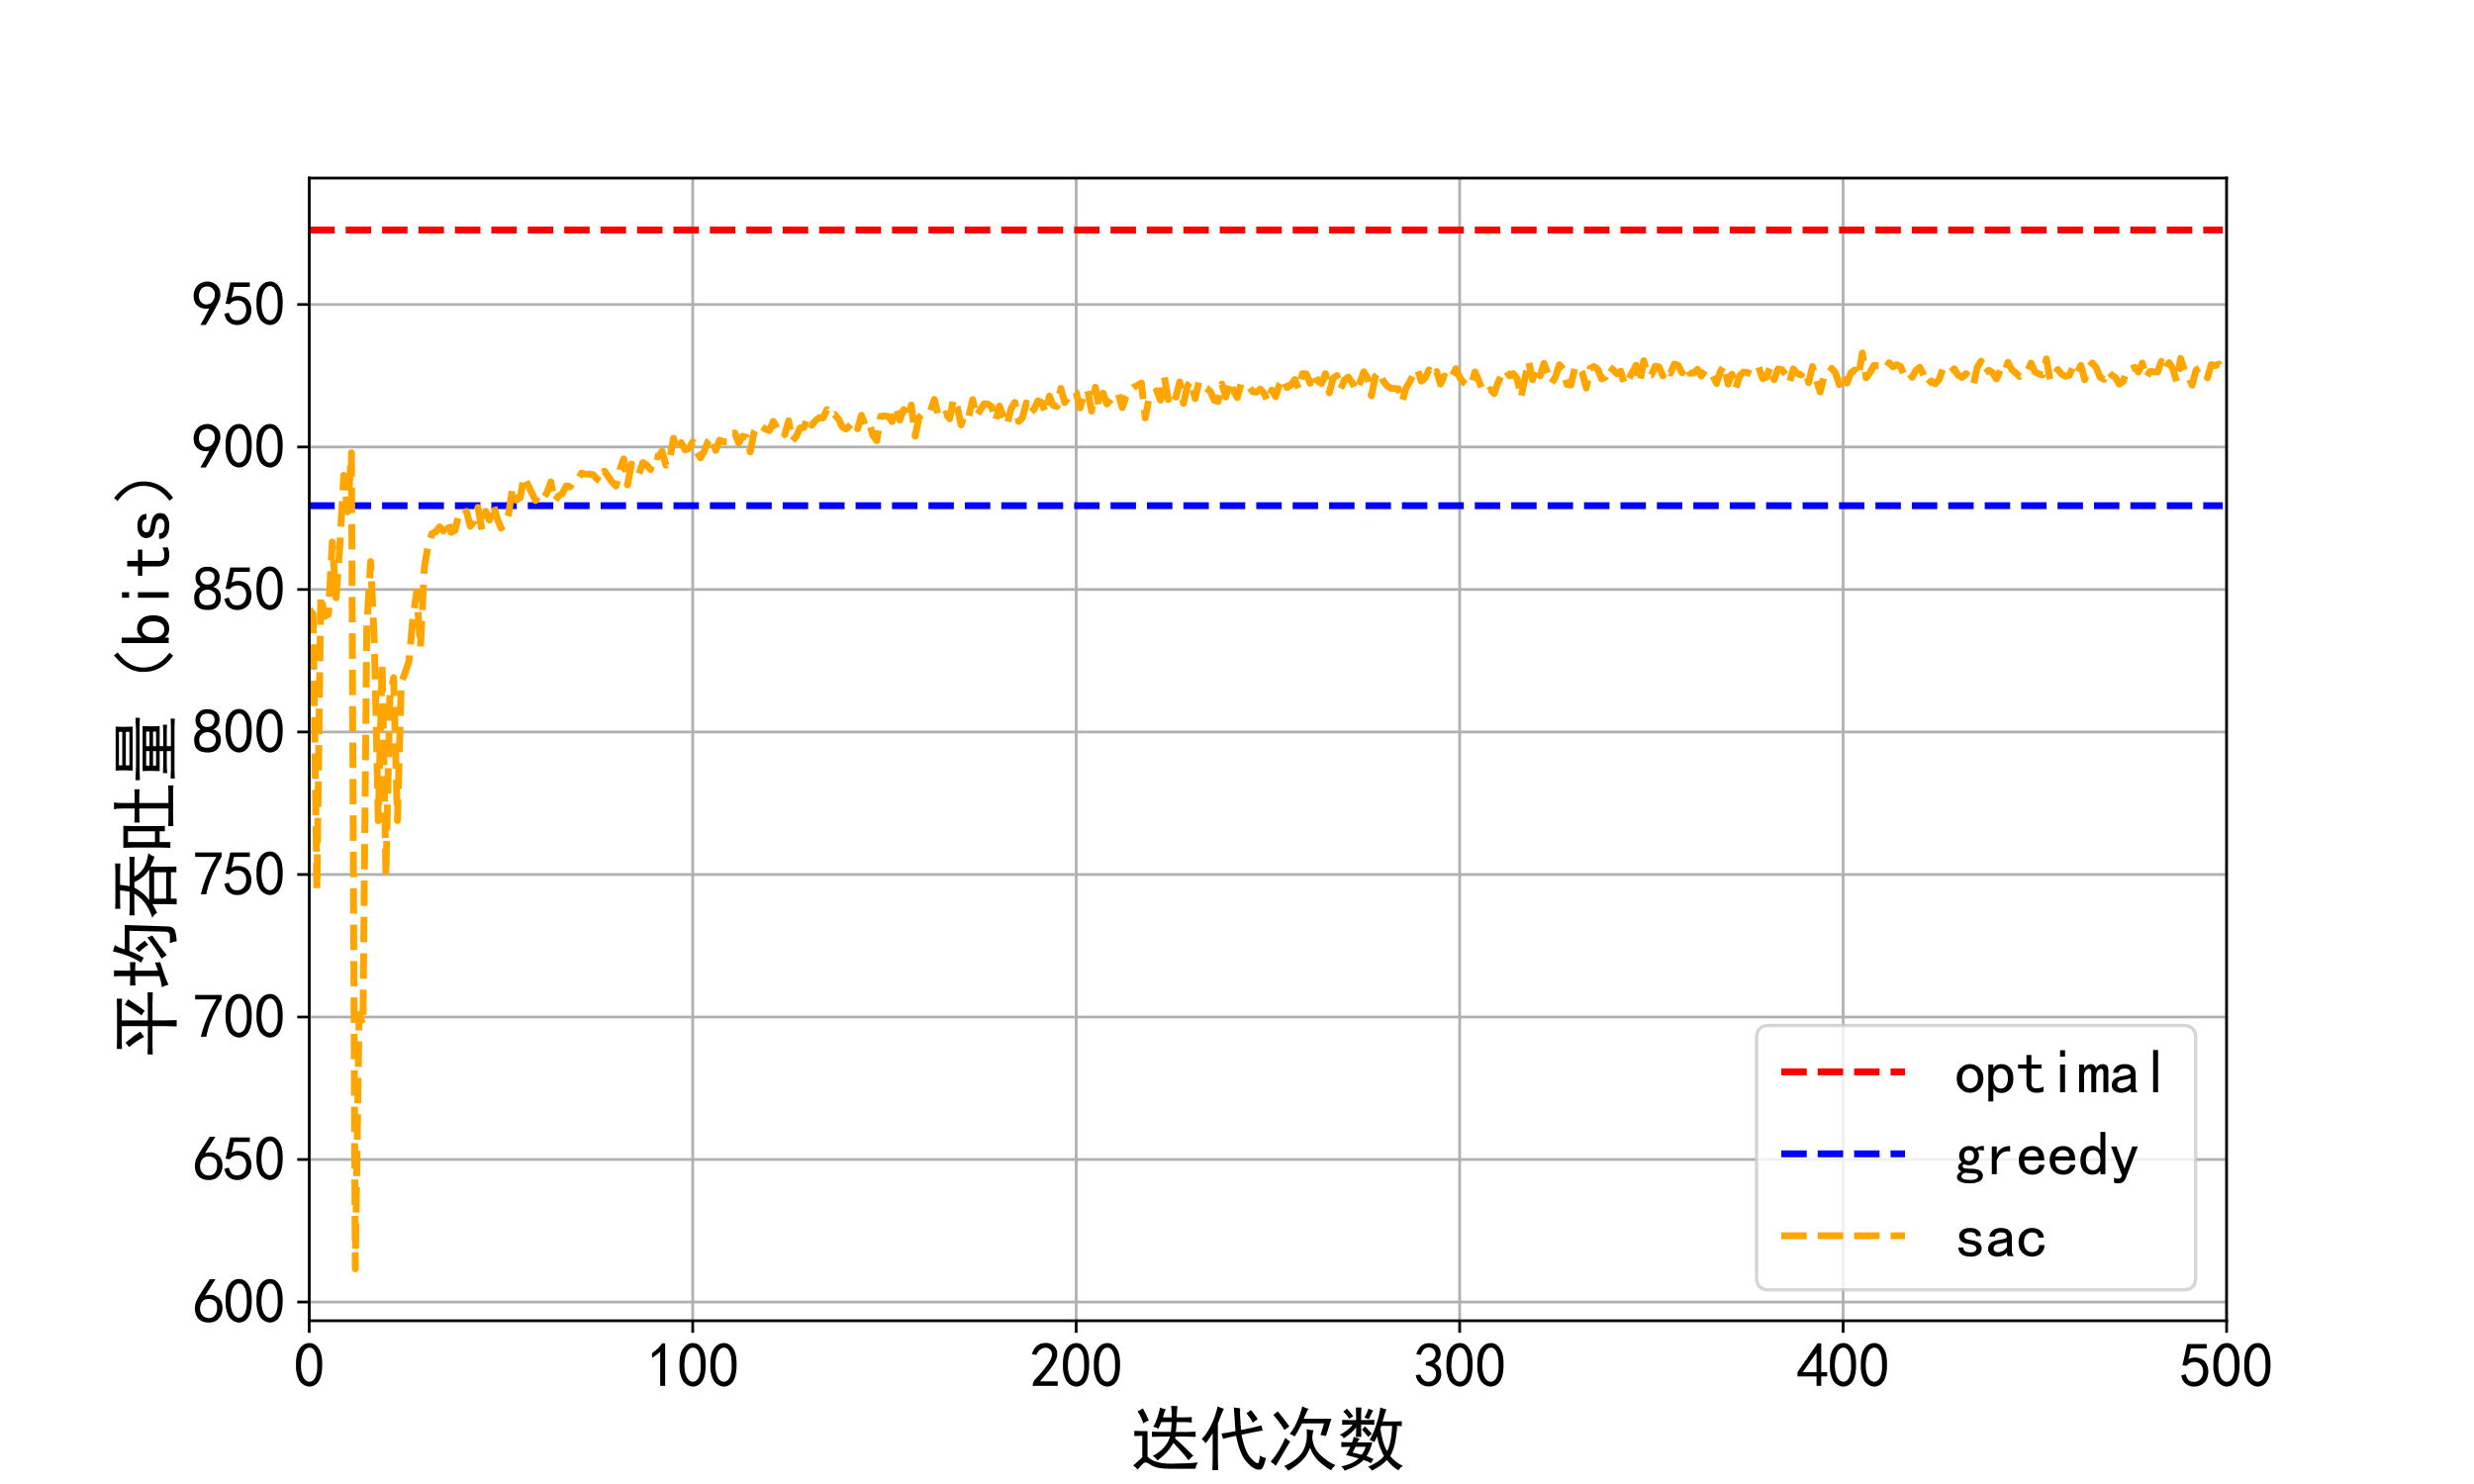<?xml version="1.0" encoding="utf-8" standalone="no"?>
<!DOCTYPE svg PUBLIC "-//W3C//DTD SVG 1.1//EN"
  "http://www.w3.org/Graphics/SVG/1.1/DTD/svg11.dtd">
<svg xmlns:xlink="http://www.w3.org/1999/xlink" width="720pt" height="432pt" viewBox="0 0 720 432" xmlns="http://www.w3.org/2000/svg" version="1.1">
 <defs>
  <style type="text/css">*{stroke-linejoin: round; stroke-linecap: butt}</style>
 </defs>
 <g id="figure_1">
  <g id="patch_1">
   <path d="M 0 432 
L 720 432 
L 720 0 
L 0 0 
z
" style="fill: #ffffff"/>
  </g>
  <g id="axes_1">
   <g id="patch_2">
    <path d="M 90 384.48 
L 648 384.48 
L 648 51.84 
L 90 51.84 
z
" style="fill: #ffffff"/>
   </g>
   <g id="matplotlib.axis_1">
    <g id="xtick_1">
     <g id="line2d_1">
      <path d="M 90 384.48 
L 90 51.84 
" clip-path="url(#p070f63bc1c)" style="fill: none; stroke: #b0b0b0; stroke-width: 0.8; stroke-linecap: square"/>
     </g>
     <g id="line2d_2">
      <defs>
       <path id="meac08d1922" d="M 0 0 
L 0 3.5 
" style="stroke: #000000; stroke-width: 0.8"/>
      </defs>
      <g>
       <use xlink:href="#meac08d1922" x="90" y="384.48" style="stroke: #000000; stroke-width: 0.8"/>
      </g>
     </g>
     <g id="text_1">
      <!-- 0 -->
      <g transform="translate(85.5 403.855) scale(0.18 -0.18)">
       <defs>
        <path id="SimHei-30" d="M 225 2537 
Q 250 3200 412 3587 
Q 575 3975 875 4225 
Q 1175 4475 1612 4475 
Q 2050 4475 2375 4112 
Q 2700 3750 2800 3200 
Q 2900 2650 2862 1937 
Q 2825 1225 2612 775 
Q 2400 325 1975 150 
Q 1550 -25 1125 187 
Q 700 400 525 750 
Q 350 1100 275 1487 
Q 200 1875 225 2537 
z
M 750 2687 
Q 675 2000 800 1462 
Q 925 925 1212 700 
Q 1500 475 1800 612 
Q 2100 750 2237 1162 
Q 2375 1575 2375 2062 
Q 2375 2550 2337 2950 
Q 2300 3350 2112 3675 
Q 1925 4000 1612 4012 
Q 1300 4025 1062 3700 
Q 825 3375 750 2687 
z
" transform="scale(0.016)"/>
       </defs>
       <use xlink:href="#SimHei-30"/>
      </g>
     </g>
    </g>
    <g id="xtick_2">
     <g id="line2d_3">
      <path d="M 201.6 384.48 
L 201.6 51.84 
" clip-path="url(#p070f63bc1c)" style="fill: none; stroke: #b0b0b0; stroke-width: 0.8; stroke-linecap: square"/>
     </g>
     <g id="line2d_4">
      <g>
       <use xlink:href="#meac08d1922" x="201.6" y="384.48" style="stroke: #000000; stroke-width: 0.8"/>
      </g>
     </g>
     <g id="text_2">
      <!-- 100 -->
      <g transform="translate(188.1 403.855) scale(0.18 -0.18)">
       <defs>
        <path id="SimHei-31" d="M 1400 3600 
Q 1075 3275 575 2975 
L 575 3450 
Q 1200 3875 1600 4450 
L 1900 4450 
L 1900 150 
L 1400 150 
L 1400 3600 
z
" transform="scale(0.016)"/>
       </defs>
       <use xlink:href="#SimHei-31"/>
       <use xlink:href="#SimHei-30" x="50"/>
       <use xlink:href="#SimHei-30" x="100"/>
      </g>
     </g>
    </g>
    <g id="xtick_3">
     <g id="line2d_5">
      <path d="M 313.2 384.48 
L 313.2 51.84 
" clip-path="url(#p070f63bc1c)" style="fill: none; stroke: #b0b0b0; stroke-width: 0.8; stroke-linecap: square"/>
     </g>
     <g id="line2d_6">
      <g>
       <use xlink:href="#meac08d1922" x="313.2" y="384.48" style="stroke: #000000; stroke-width: 0.8"/>
      </g>
     </g>
     <g id="text_3">
      <!-- 200 -->
      <g transform="translate(299.7 403.855) scale(0.18 -0.18)">
       <defs>
        <path id="SimHei-32" d="M 300 250 
Q 325 625 650 925 
Q 975 1225 1475 1862 
Q 1975 2500 2125 2850 
Q 2275 3200 2237 3450 
Q 2200 3700 2000 3862 
Q 1800 4025 1537 4000 
Q 1275 3975 1037 3800 
Q 800 3625 675 3275 
L 200 3350 
Q 400 3925 712 4187 
Q 1025 4450 1450 4475 
Q 1700 4500 1900 4462 
Q 2100 4425 2312 4287 
Q 2525 4150 2662 3875 
Q 2800 3600 2762 3212 
Q 2725 2825 2375 2287 
Q 2025 1750 1025 600 
L 2825 600 
L 2825 150 
L 300 150 
L 300 250 
z
" transform="scale(0.016)"/>
       </defs>
       <use xlink:href="#SimHei-32"/>
       <use xlink:href="#SimHei-30" x="50"/>
       <use xlink:href="#SimHei-30" x="100"/>
      </g>
     </g>
    </g>
    <g id="xtick_4">
     <g id="line2d_7">
      <path d="M 424.8 384.48 
L 424.8 51.84 
" clip-path="url(#p070f63bc1c)" style="fill: none; stroke: #b0b0b0; stroke-width: 0.8; stroke-linecap: square"/>
     </g>
     <g id="line2d_8">
      <g>
       <use xlink:href="#meac08d1922" x="424.8" y="384.48" style="stroke: #000000; stroke-width: 0.8"/>
      </g>
     </g>
     <g id="text_4">
      <!-- 300 -->
      <g transform="translate(411.3 403.855) scale(0.18 -0.18)">
       <defs>
        <path id="SimHei-33" d="M 250 1225 
L 700 1300 
Q 800 975 1025 762 
Q 1250 550 1587 562 
Q 1925 575 2125 837 
Q 2325 1100 2300 1437 
Q 2275 1775 2037 1962 
Q 1800 2150 1275 2225 
L 1275 2550 
Q 1800 2600 2037 2825 
Q 2275 3050 2250 3412 
Q 2225 3775 1925 3937 
Q 1625 4100 1287 3975 
Q 950 3850 750 3275 
L 300 3350 
Q 450 3800 712 4100 
Q 975 4400 1425 4450 
Q 1875 4500 2212 4337 
Q 2550 4175 2687 3837 
Q 2825 3500 2725 3100 
Q 2625 2700 2150 2400 
Q 2500 2250 2687 1950 
Q 2875 1650 2812 1162 
Q 2750 675 2375 375 
Q 2000 75 1525 87 
Q 1050 100 700 387 
Q 350 675 250 1225 
z
" transform="scale(0.016)"/>
       </defs>
       <use xlink:href="#SimHei-33"/>
       <use xlink:href="#SimHei-30" x="50"/>
       <use xlink:href="#SimHei-30" x="100"/>
      </g>
     </g>
    </g>
    <g id="xtick_5">
     <g id="line2d_9">
      <path d="M 536.4 384.48 
L 536.4 51.84 
" clip-path="url(#p070f63bc1c)" style="fill: none; stroke: #b0b0b0; stroke-width: 0.8; stroke-linecap: square"/>
     </g>
     <g id="line2d_10">
      <g>
       <use xlink:href="#meac08d1922" x="536.4" y="384.48" style="stroke: #000000; stroke-width: 0.8"/>
      </g>
     </g>
     <g id="text_5">
      <!-- 400 -->
      <g transform="translate(522.9 403.855) scale(0.18 -0.18)">
       <defs>
        <path id="SimHei-34" d="M 2000 1100 
L 75 1100 
L 75 1525 
L 2100 4450 
L 2475 4450 
L 2475 1525 
L 3075 1525 
L 3075 1100 
L 2475 1100 
L 2475 150 
L 2000 150 
L 2000 1100 
z
M 2000 1525 
L 2000 3500 
L 600 1525 
L 2000 1525 
z
" transform="scale(0.016)"/>
       </defs>
       <use xlink:href="#SimHei-34"/>
       <use xlink:href="#SimHei-30" x="50"/>
       <use xlink:href="#SimHei-30" x="100"/>
      </g>
     </g>
    </g>
    <g id="xtick_6">
     <g id="line2d_11">
      <path d="M 648 384.48 
L 648 51.84 
" clip-path="url(#p070f63bc1c)" style="fill: none; stroke: #b0b0b0; stroke-width: 0.8; stroke-linecap: square"/>
     </g>
     <g id="line2d_12">
      <g>
       <use xlink:href="#meac08d1922" x="648" y="384.48" style="stroke: #000000; stroke-width: 0.8"/>
      </g>
     </g>
     <g id="text_6">
      <!-- 500 -->
      <g transform="translate(634.5 403.855) scale(0.18 -0.18)">
       <defs>
        <path id="SimHei-35" d="M 550 1325 
Q 725 650 1150 575 
Q 1575 500 1837 662 
Q 2100 825 2212 1087 
Q 2325 1350 2312 1675 
Q 2300 2000 2137 2225 
Q 1975 2450 1725 2525 
Q 1475 2600 1162 2525 
Q 850 2450 650 2175 
L 225 2225 
Q 275 2375 700 4375 
L 2675 4375 
L 2675 3925 
L 1075 3925 
Q 950 3250 825 2850 
Q 1200 3025 1525 3012 
Q 1850 3000 2150 2862 
Q 2450 2725 2587 2487 
Q 2725 2250 2787 2012 
Q 2850 1775 2837 1500 
Q 2825 1225 2725 937 
Q 2625 650 2425 462 
Q 2225 275 1937 162 
Q 1650 50 1275 75 
Q 900 100 562 350 
Q 225 600 100 1200 
L 550 1325 
z
" transform="scale(0.016)"/>
       </defs>
       <use xlink:href="#SimHei-35"/>
       <use xlink:href="#SimHei-30" x="50"/>
       <use xlink:href="#SimHei-30" x="100"/>
      </g>
     </g>
    </g>
    <g id="text_7">
     <!-- 迭代次数 -->
     <g transform="translate(329 426.043) scale(0.2 -0.2)">
      <defs>
       <path id="SimHei-8fed" d="M 3900 1875 
Q 3600 1350 3287 1012 
Q 2975 675 2450 275 
Q 2350 475 2025 700 
Q 2600 975 3012 1425 
Q 3425 1875 3600 2450 
Q 2350 2450 1950 2425 
L 1950 2900 
Q 2375 2875 3675 2875 
Q 3725 3250 3750 3775 
L 2800 3775 
Q 2675 3450 2550 3175 
Q 2300 3300 2075 3350 
Q 2275 3675 2425 4112 
Q 2575 4550 2700 5100 
Q 2850 5000 3225 4925 
Q 3075 4725 2950 4200 
L 3750 4200 
Q 3750 4850 3700 5250 
L 4275 5225 
Q 4225 4925 4200 4200 
L 4950 4200 
Q 5175 4200 5575 4225 
L 5575 3725 
Q 5175 3775 4875 3775 
L 4200 3775 
Q 4175 3250 4125 2875 
L 5150 2875 
Q 5475 2875 5925 2900 
L 5925 2425 
Q 5475 2450 5075 2450 
L 4100 2450 
L 4050 2300 
Q 4650 1775 5725 700 
Q 5600 650 5275 300 
Q 4775 975 3900 1875 
z
M 1550 2950 
L 1550 625 
Q 2200 -25 3712 -12 
Q 5225 0 6125 100 
Q 5950 -225 5900 -475 
L 3575 -475 
Q 2975 -475 2525 -387 
Q 2075 -300 1725 -50 
Q 1375 200 1162 12 
Q 950 -175 650 -550 
Q 500 -350 250 -175 
Q 775 275 1075 575 
L 1075 2525 
Q 750 2525 350 2500 
L 350 2975 
Q 775 2950 1075 2950 
L 1550 2950 
z
M 1125 5025 
Q 1525 4275 1675 3900 
Q 1450 3875 1175 3650 
Q 950 4275 650 4750 
Q 900 4850 1125 5025 
z
" transform="scale(0.016)"/>
       <path id="SimHei-4ee3" d="M 3300 2950 
Q 3175 4575 3150 5100 
Q 3300 5075 3725 5025 
Q 3675 4725 3800 3050 
Q 5000 3275 5650 3475 
L 5775 3000 
Q 5500 2975 3850 2625 
Q 4150 1050 4737 450 
Q 5325 -150 5412 125 
Q 5500 400 5525 725 
Q 5800 550 6075 500 
Q 5900 -200 5737 -425 
Q 5575 -650 5137 -500 
Q 4700 -350 4187 300 
Q 3675 950 3350 2525 
Q 2400 2325 2175 2250 
L 2025 2725 
Q 2425 2775 3300 2950 
z
M 2250 4975 
Q 2100 4725 1700 3650 
L 1700 475 
Q 1700 -50 1725 -600 
L 1200 -600 
Q 1225 -50 1225 475 
L 1225 2750 
Q 850 2150 600 1850 
Q 450 2050 225 2225 
Q 625 2600 1050 3425 
Q 1475 4250 1675 5200 
Q 2050 5025 2250 4975 
z
M 4700 4875 
Q 5150 4325 5325 4050 
Q 5100 3900 4875 3725 
Q 4650 4150 4300 4575 
Q 4500 4700 4700 4875 
z
" transform="scale(0.016)"/>
       <path id="SimHei-6b21" d="M 4150 3025 
Q 4000 2550 4050 2187 
Q 4100 1825 4275 1450 
Q 4450 1075 4800 750 
Q 5150 425 5475 212 
Q 5800 0 6150 -150 
Q 5875 -350 5750 -625 
Q 5250 -325 4887 -25 
Q 4525 275 4275 612 
Q 4025 950 3825 1425 
Q 3525 625 2950 125 
Q 2375 -375 1850 -650 
Q 1675 -400 1475 -225 
Q 2025 0 2487 362 
Q 2950 725 3162 1100 
Q 3375 1475 3450 1825 
Q 3525 2175 3537 2400 
Q 3550 2625 3525 3125 
Q 3825 3050 4150 3025 
z
M 3700 4975 
Q 3625 4900 3475 4575 
Q 3325 4250 3250 4075 
L 5775 4075 
Q 5650 3725 5550 3362 
Q 5450 3000 5275 2500 
Q 5000 2575 4775 2600 
Q 5025 3350 5100 3650 
L 3100 3650 
Q 2975 3400 2812 3100 
Q 2650 2800 2425 2450 
Q 2275 2600 1975 2700 
Q 2300 3050 2625 3762 
Q 2950 4475 3125 5200 
Q 3450 5025 3700 4975 
z
M 2025 2000 
Q 1825 1675 1475 1087 
Q 1125 500 725 -200 
Q 500 -25 250 175 
Q 725 725 1037 1262 
Q 1350 1800 1575 2325 
Q 1750 2175 2025 2000 
z
M 900 4750 
Q 1725 3725 1950 3375 
Q 1750 3250 1500 3050 
Q 1250 3525 500 4425 
Q 700 4575 900 4750 
z
" transform="scale(0.016)"/>
       <path id="SimHei-6570" d="M 4525 4925 
Q 4475 4800 4400 4587 
Q 4325 4375 4175 3825 
L 5325 3825 
Q 5575 3825 5925 3850 
L 5925 3400 
Q 5650 3425 5500 3425 
Q 5500 3025 5362 2162 
Q 5225 1300 4875 675 
Q 5125 375 5437 137 
Q 5750 -100 6025 -200 
Q 5725 -425 5625 -625 
Q 5325 -450 5075 -225 
Q 4825 0 4575 325 
Q 4300 25 3987 -187 
Q 3675 -400 3200 -650 
Q 3075 -425 2850 -300 
Q 3225 -150 3650 125 
Q 4075 400 4300 675 
Q 4125 1025 3962 1425 
Q 3800 1825 3675 2475 
Q 3600 2275 3425 1950 
Q 3250 2050 3000 2150 
Q 3400 2850 3650 3675 
Q 3900 4500 3975 5100 
Q 4275 4975 4525 4925 
z
M 2100 2250 
Q 2000 2150 1875 1925 
L 3250 1925 
Q 3100 1300 2725 675 
Q 3125 525 3350 400 
Q 3225 225 3125 25 
Q 2900 175 2450 325 
Q 1950 -225 725 -650 
Q 600 -375 400 -275 
Q 1575 0 2000 475 
Q 1300 650 850 775 
Q 1000 1000 1250 1525 
Q 1000 1525 425 1500 
L 425 1950 
Q 900 1925 1400 1925 
Q 1500 2150 1550 2425 
Q 1825 2325 2100 2250 
z
M 1775 3950 
Q 1775 4550 1750 5100 
L 2250 5100 
Q 2225 4575 2225 3950 
Q 3075 3950 3425 3975 
L 3425 3525 
Q 3075 3550 2225 3550 
Q 2225 2825 2250 2425 
L 1750 2425 
Q 1775 2775 1775 3300 
Q 1650 3100 1300 2787 
Q 950 2475 650 2300 
Q 525 2525 275 2625 
Q 500 2700 875 2975 
Q 1250 3250 1450 3550 
Q 950 3550 500 3525 
L 500 3975 
Q 925 3950 1775 3950 
z
M 3975 3175 
Q 4200 1700 4600 1125 
Q 4850 1700 4937 2287 
Q 5025 2875 5050 3425 
L 4075 3425 
L 3975 3175 
z
M 1450 1000 
Q 1750 925 2275 800 
Q 2475 1050 2650 1525 
L 1725 1525 
Q 1600 1275 1450 1000 
z
M 3325 4825 
Q 3200 4625 3125 4450 
Q 3050 4275 2925 4025 
Q 2725 4125 2525 4175 
Q 2725 4500 2900 5000 
Q 3150 4875 3325 4825 
z
M 2575 3375 
Q 2900 3050 3200 2725 
Q 3050 2600 2875 2425 
Q 2525 2850 2300 3100 
Q 2450 3225 2575 3375 
z
M 925 5000 
Q 1275 4650 1500 4300 
L 1125 4075 
Q 950 4425 600 4725 
Q 825 4875 925 5000 
z
" transform="scale(0.016)"/>
      </defs>
      <use xlink:href="#SimHei-8fed"/>
      <use xlink:href="#SimHei-4ee3" x="100"/>
      <use xlink:href="#SimHei-6b21" x="200"/>
      <use xlink:href="#SimHei-6570" x="300"/>
     </g>
    </g>
   </g>
   <g id="matplotlib.axis_2">
    <g id="ytick_1">
     <g id="line2d_13">
      <path d="M 90 379.02 
L 648 379.02 
" clip-path="url(#p070f63bc1c)" style="fill: none; stroke: #b0b0b0; stroke-width: 0.8; stroke-linecap: square"/>
     </g>
     <g id="line2d_14">
      <defs>
       <path id="m78cbe7a57c" d="M 0 0 
L -3.5 0 
" style="stroke: #000000; stroke-width: 0.8"/>
      </defs>
      <g>
       <use xlink:href="#m78cbe7a57c" x="90" y="379.02" style="stroke: #000000; stroke-width: 0.8"/>
      </g>
     </g>
     <g id="text_8">
      <!-- 600 -->
      <g transform="translate(56 385.208) scale(0.18 -0.18)">
       <defs>
        <path id="SimHei-36" d="M 250 1612 
Q 275 1975 387 2225 
Q 500 2475 725 2850 
L 1750 4450 
L 2325 4450 
L 1275 2800 
Q 1950 2975 2350 2750 
Q 2750 2525 2887 2237 
Q 3025 1950 3037 1612 
Q 3050 1275 2937 950 
Q 2825 625 2537 362 
Q 2250 100 1737 75 
Q 1225 50 862 262 
Q 500 475 362 862 
Q 225 1250 250 1612 
z
M 1025 787 
Q 1250 550 1625 525 
Q 2000 500 2250 775 
Q 2500 1050 2500 1575 
Q 2500 2100 2187 2300 
Q 1875 2500 1487 2450 
Q 1100 2400 925 2075 
Q 750 1750 775 1387 
Q 800 1025 1025 787 
z
" transform="scale(0.016)"/>
       </defs>
       <use xlink:href="#SimHei-36"/>
       <use xlink:href="#SimHei-30" x="50"/>
       <use xlink:href="#SimHei-30" x="100"/>
      </g>
     </g>
    </g>
    <g id="ytick_2">
     <g id="line2d_15">
      <path d="M 90 337.537 
L 648 337.537 
" clip-path="url(#p070f63bc1c)" style="fill: none; stroke: #b0b0b0; stroke-width: 0.8; stroke-linecap: square"/>
     </g>
     <g id="line2d_16">
      <g>
       <use xlink:href="#m78cbe7a57c" x="90" y="337.537" style="stroke: #000000; stroke-width: 0.8"/>
      </g>
     </g>
     <g id="text_9">
      <!-- 650 -->
      <g transform="translate(56 343.724) scale(0.18 -0.18)">
       <use xlink:href="#SimHei-36"/>
       <use xlink:href="#SimHei-35" x="50"/>
       <use xlink:href="#SimHei-30" x="100"/>
      </g>
     </g>
    </g>
    <g id="ytick_3">
     <g id="line2d_17">
      <path d="M 90 296.053 
L 648 296.053 
" clip-path="url(#p070f63bc1c)" style="fill: none; stroke: #b0b0b0; stroke-width: 0.8; stroke-linecap: square"/>
     </g>
     <g id="line2d_18">
      <g>
       <use xlink:href="#m78cbe7a57c" x="90" y="296.053" style="stroke: #000000; stroke-width: 0.8"/>
      </g>
     </g>
     <g id="text_10">
      <!-- 700 -->
      <g transform="translate(56 302.241) scale(0.18 -0.18)">
       <defs>
        <path id="SimHei-37" d="M 850 150 
Q 1300 2050 2425 3925 
L 275 3925 
L 275 4375 
L 2950 4375 
L 2950 3950 
Q 1775 2050 1400 150 
L 850 150 
z
" transform="scale(0.016)"/>
       </defs>
       <use xlink:href="#SimHei-37"/>
       <use xlink:href="#SimHei-30" x="50"/>
       <use xlink:href="#SimHei-30" x="100"/>
      </g>
     </g>
    </g>
    <g id="ytick_4">
     <g id="line2d_19">
      <path d="M 90 254.57 
L 648 254.57 
" clip-path="url(#p070f63bc1c)" style="fill: none; stroke: #b0b0b0; stroke-width: 0.8; stroke-linecap: square"/>
     </g>
     <g id="line2d_20">
      <g>
       <use xlink:href="#m78cbe7a57c" x="90" y="254.57" style="stroke: #000000; stroke-width: 0.8"/>
      </g>
     </g>
     <g id="text_11">
      <!-- 750 -->
      <g transform="translate(56 260.757) scale(0.18 -0.18)">
       <use xlink:href="#SimHei-37"/>
       <use xlink:href="#SimHei-35" x="50"/>
       <use xlink:href="#SimHei-30" x="100"/>
      </g>
     </g>
    </g>
    <g id="ytick_5">
     <g id="line2d_21">
      <path d="M 90 213.086 
L 648 213.086 
" clip-path="url(#p070f63bc1c)" style="fill: none; stroke: #b0b0b0; stroke-width: 0.8; stroke-linecap: square"/>
     </g>
     <g id="line2d_22">
      <g>
       <use xlink:href="#m78cbe7a57c" x="90" y="213.086" style="stroke: #000000; stroke-width: 0.8"/>
      </g>
     </g>
     <g id="text_12">
      <!-- 800 -->
      <g transform="translate(56 219.273) scale(0.18 -0.18)">
       <defs>
        <path id="SimHei-38" d="M 175 1375 
Q 175 1675 325 1962 
Q 475 2250 825 2425 
Q 525 2600 425 2812 
Q 325 3025 312 3300 
Q 300 3575 387 3775 
Q 475 3975 650 4150 
Q 825 4325 1037 4387 
Q 1250 4450 1500 4450 
Q 1750 4450 1950 4400 
Q 2150 4350 2375 4187 
Q 2600 4025 2700 3725 
Q 2800 3425 2687 3025 
Q 2575 2625 2100 2400 
Q 2525 2275 2700 2012 
Q 2875 1750 2875 1375 
Q 2875 1000 2762 775 
Q 2650 550 2512 400 
Q 2375 250 2137 162 
Q 1900 75 1537 75 
Q 1175 75 912 162 
Q 650 250 475 425 
Q 300 600 237 837 
Q 175 1075 175 1375 
z
M 687 1400 
Q 675 1100 787 875 
Q 900 650 1200 587 
Q 1500 525 1825 600 
Q 2150 675 2275 950 
Q 2400 1225 2362 1500 
Q 2325 1775 2050 1962 
Q 1775 2150 1450 2125 
Q 1125 2100 912 1900 
Q 700 1700 687 1400 
z
M 775 3350 
Q 775 3100 950 2875 
Q 1125 2650 1500 2650 
Q 1875 2650 2062 2875 
Q 2250 3100 2237 3412 
Q 2225 3725 2012 3875 
Q 1800 4025 1437 4000 
Q 1075 3975 925 3787 
Q 775 3600 775 3350 
z
" transform="scale(0.016)"/>
       </defs>
       <use xlink:href="#SimHei-38"/>
       <use xlink:href="#SimHei-30" x="50"/>
       <use xlink:href="#SimHei-30" x="100"/>
      </g>
     </g>
    </g>
    <g id="ytick_6">
     <g id="line2d_23">
      <path d="M 90 171.602 
L 648 171.602 
" clip-path="url(#p070f63bc1c)" style="fill: none; stroke: #b0b0b0; stroke-width: 0.8; stroke-linecap: square"/>
     </g>
     <g id="line2d_24">
      <g>
       <use xlink:href="#m78cbe7a57c" x="90" y="171.602" style="stroke: #000000; stroke-width: 0.8"/>
      </g>
     </g>
     <g id="text_13">
      <!-- 850 -->
      <g transform="translate(56 177.79) scale(0.18 -0.18)">
       <use xlink:href="#SimHei-38"/>
       <use xlink:href="#SimHei-35" x="50"/>
       <use xlink:href="#SimHei-30" x="100"/>
      </g>
     </g>
    </g>
    <g id="ytick_7">
     <g id="line2d_25">
      <path d="M 90 130.119 
L 648 130.119 
" clip-path="url(#p070f63bc1c)" style="fill: none; stroke: #b0b0b0; stroke-width: 0.8; stroke-linecap: square"/>
     </g>
     <g id="line2d_26">
      <g>
       <use xlink:href="#m78cbe7a57c" x="90" y="130.119" style="stroke: #000000; stroke-width: 0.8"/>
      </g>
     </g>
     <g id="text_14">
      <!-- 900 -->
      <g transform="translate(56 136.306) scale(0.18 -0.18)">
       <defs>
        <path id="SimHei-39" d="M 800 75 
Q 1350 1000 1700 1750 
Q 1075 1650 662 1912 
Q 250 2175 162 2625 
Q 75 3075 175 3437 
Q 275 3800 487 4037 
Q 700 4275 1000 4375 
Q 1300 4475 1537 4475 
Q 1775 4475 2025 4375 
Q 2275 4275 2475 4075 
Q 2675 3875 2750 3662 
Q 2825 3450 2825 3112 
Q 2825 2775 2575 2250 
Q 2325 1725 1350 75 
L 800 75 
z
M 662 2875 
Q 700 2550 937 2337 
Q 1175 2125 1450 2150 
Q 1725 2175 1887 2300 
Q 2050 2425 2200 2725 
Q 2300 3100 2250 3362 
Q 2200 3625 1987 3800 
Q 1775 3975 1525 3975 
Q 1375 4000 1137 3900 
Q 900 3800 762 3500 
Q 625 3200 662 2875 
z
" transform="scale(0.016)"/>
       </defs>
       <use xlink:href="#SimHei-39"/>
       <use xlink:href="#SimHei-30" x="50"/>
       <use xlink:href="#SimHei-30" x="100"/>
      </g>
     </g>
    </g>
    <g id="ytick_8">
     <g id="line2d_27">
      <path d="M 90 88.635 
L 648 88.635 
" clip-path="url(#p070f63bc1c)" style="fill: none; stroke: #b0b0b0; stroke-width: 0.8; stroke-linecap: square"/>
     </g>
     <g id="line2d_28">
      <g>
       <use xlink:href="#m78cbe7a57c" x="90" y="88.635" style="stroke: #000000; stroke-width: 0.8"/>
      </g>
     </g>
     <g id="text_15">
      <!-- 950 -->
      <g transform="translate(56 94.823) scale(0.18 -0.18)">
       <use xlink:href="#SimHei-39"/>
       <use xlink:href="#SimHei-35" x="50"/>
       <use xlink:href="#SimHei-30" x="100"/>
      </g>
     </g>
    </g>
    <g id="text_16">
     <!-- 平均吞吐量（bits） -->
     <g transform="translate(49.5 308.16) rotate(-90) scale(0.2 -0.2)">
      <defs>
       <path id="SimHei-5e73" d="M 4525 4825 
Q 4900 4825 5450 4850 
L 5450 4375 
Q 4925 4400 4525 4400 
L 3475 4400 
L 3475 2025 
L 5000 2025 
Q 5550 2025 6025 2050 
L 6025 1575 
Q 5550 1600 5000 1600 
L 3475 1600 
L 3475 450 
Q 3475 -100 3500 -600 
L 2925 -600 
Q 2950 -100 2950 450 
L 2950 1600 
L 1125 1600 
Q 775 1600 375 1575 
L 375 2050 
Q 775 2025 1175 2025 
L 2950 2025 
L 2950 4400 
L 1775 4400 
Q 1400 4400 875 4375 
L 875 4850 
Q 1400 4825 1750 4825 
L 4525 4825 
z
M 3925 2600 
Q 4500 3300 4900 4125 
Q 5150 3950 5400 3825 
Q 4775 2850 4350 2300 
Q 4150 2475 3925 2600 
z
M 1975 2350 
Q 1600 3100 1050 3725 
Q 1250 3875 1450 4050 
Q 2075 3300 2450 2725 
Q 2150 2500 1975 2350 
z
" transform="scale(0.016)"/>
       <path id="SimHei-5747" d="M 5775 275 
Q 5775 -325 5362 -450 
Q 4950 -575 4425 -600 
Q 4375 -275 4250 25 
Q 4950 -25 5125 62 
Q 5300 150 5300 500 
L 5375 3700 
L 3550 3700 
Q 3425 3375 3262 3037 
Q 3100 2700 2925 2400 
Q 2675 2550 2475 2625 
Q 3150 3625 3500 5200 
Q 3800 5100 4075 5025 
Q 3975 4875 3875 4650 
Q 3775 4425 3675 4125 
L 5900 4125 
L 5775 275 
z
M 1250 3625 
L 1250 4375 
Q 1250 4775 1225 5100 
L 1775 5100 
Q 1750 4725 1750 4375 
L 1750 3625 
L 1900 3625 
Q 2200 3625 2525 3650 
L 2525 3150 
Q 2200 3175 1900 3175 
L 1750 3175 
L 1750 1100 
L 2500 1375 
Q 2475 1125 2525 900 
Q 1225 475 962 362 
Q 700 250 475 150 
Q 375 475 250 750 
Q 575 800 800 850 
Q 1025 900 1250 975 
L 1250 3175 
L 1125 3175 
Q 850 3175 400 3150 
L 400 3650 
Q 850 3625 1100 3625 
L 1250 3625 
z
M 4950 1625 
Q 4675 1425 4137 1050 
Q 3600 675 3175 300 
Q 3000 575 2850 775 
Q 3350 1050 3762 1325 
Q 4175 1600 4775 2075 
Q 4825 1850 4950 1625 
z
M 3775 3150 
Q 4125 2800 4475 2300 
Q 4250 2125 4100 1975 
Q 3900 2325 3450 2825 
Q 3600 3000 3775 3150 
z
" transform="scale(0.016)"/>
       <path id="SimHei-541e" d="M 4425 4975 
Q 4800 4975 5250 5000 
L 5250 4525 
Q 4800 4550 4425 4550 
L 3300 4550 
Q 3275 4150 3175 3675 
L 4975 3675 
Q 5450 3675 5850 3700 
L 5850 3225 
Q 5475 3250 4975 3250 
L 4075 3250 
Q 4200 2900 4675 2512 
Q 5150 2125 6200 1975 
Q 6000 1800 5875 1425 
Q 5550 1475 4975 1800 
Q 4950 1450 4950 650 
Q 4950 -150 4975 -575 
L 4450 -575 
L 4450 -75 
L 2050 -75 
L 2050 -600 
L 1525 -600 
Q 1550 -200 1550 550 
L 1550 1600 
Q 1125 1350 750 1175 
Q 675 1400 300 1625 
Q 750 1725 1400 2112 
Q 2050 2500 2500 3250 
L 1300 3250 
Q 925 3250 525 3225 
L 525 3700 
Q 925 3675 1300 3675 
L 2675 3675 
Q 2775 4125 2800 4550 
L 2025 4550 
Q 1525 4550 1125 4525 
L 1125 5000 
Q 1525 4975 2000 4975 
L 4425 4975 
z
M 4450 350 
L 4450 1450 
L 2050 1450 
L 2050 350 
L 4450 350 
z
M 4725 1900 
Q 4025 2275 3550 3250 
L 3050 3250 
Q 2625 2425 1925 1900 
L 4725 1900 
z
" transform="scale(0.016)"/>
       <path id="SimHei-5410" d="M 2425 4250 
Q 2400 3775 2400 3275 
L 2400 1250 
Q 2400 800 2425 475 
L 1925 475 
L 1925 950 
L 950 950 
L 950 -25 
L 425 -25 
Q 425 450 450 925 
L 450 3275 
Q 450 3775 425 4250 
L 2425 4250 
z
M 4000 3225 
L 4000 4350 
Q 4000 4875 3925 5100 
L 4550 5100 
Q 4500 4825 4500 4350 
L 4500 3225 
L 5000 3225 
Q 5450 3225 5750 3250 
L 5750 2775 
Q 5475 2800 5025 2800 
L 4500 2800 
L 4500 150 
L 5300 150 
Q 5750 150 6100 175 
L 6100 -300 
Q 5775 -275 5325 -275 
L 3275 -275 
Q 2775 -275 2400 -300 
L 2400 175 
Q 2775 150 3275 150 
L 4000 150 
L 4000 2800 
L 3550 2800 
Q 3100 2800 2725 2775 
L 2725 3250 
Q 3100 3225 3550 3225 
L 4000 3225 
z
M 1925 1375 
L 1925 3825 
L 950 3825 
L 950 1375 
L 1925 1375 
z
" transform="scale(0.016)"/>
       <path id="SimHei-91cf" d="M 5250 2500 
Q 5225 2200 5225 1700 
Q 5225 1225 5250 950 
L 3425 950 
L 3425 625 
L 4575 625 
Q 5000 625 5375 650 
L 5375 275 
Q 5025 300 4575 300 
L 3425 300 
L 3425 -75 
L 5125 -75 
Q 5525 -75 5925 -50 
L 5925 -425 
Q 5525 -400 5125 -400 
L 1275 -400 
Q 900 -400 475 -425 
L 475 -50 
Q 925 -50 1275 -75 
L 2975 -75 
L 2975 300 
L 1725 300 
Q 1350 300 975 250 
L 975 650 
Q 1375 625 1725 625 
L 2975 625 
L 2975 950 
L 1150 950 
Q 1175 1375 1175 1775 
Q 1175 2175 1150 2500 
L 5250 2500 
z
M 5200 4950 
Q 5175 4575 5175 4250 
Q 5175 3925 5200 3400 
L 1200 3400 
Q 1225 3925 1225 4250 
Q 1225 4575 1200 4950 
L 5200 4950 
z
M 4900 3100 
Q 5500 3125 6000 3150 
L 6000 2750 
Q 5500 2775 4925 2775 
L 1650 2775 
Q 975 2775 325 2750 
L 325 3150 
Q 975 3125 1650 3100 
L 4900 3100 
z
M 4725 3700 
L 4725 4025 
L 1675 4025 
L 1675 3700 
L 4725 3700 
z
M 4725 4350 
L 4725 4650 
L 1675 4650 
L 1675 4350 
L 4725 4350 
z
M 4750 1875 
L 4750 2175 
L 3425 2175 
L 3425 1875 
L 4750 1875 
z
M 2975 1875 
L 2975 2175 
L 1650 2175 
L 1650 1875 
L 2975 1875 
z
M 2975 1275 
L 2975 1550 
L 1650 1550 
L 1650 1275 
L 2975 1275 
z
M 4750 1275 
L 4750 1550 
L 3425 1550 
L 3425 1275 
L 4750 1275 
z
" transform="scale(0.016)"/>
       <path id="SimHei-ff08" d="M 5425 5100 
L 5700 4775 
Q 4275 3725 4325 2350 
Q 4350 1025 5675 50 
L 5400 -275 
Q 3875 825 3925 2500 
Q 3925 3875 5425 5100 
z
" transform="scale(0.016)"/>
       <path id="SimHei-62" d="M 2825 1525 
Q 2825 800 2475 437 
Q 2125 75 1625 75 
Q 1350 75 1150 175 
Q 950 275 800 500 
L 800 125 
L 300 125 
L 300 4400 
L 800 4400 
L 800 2550 
Q 950 2775 1150 2887 
Q 1350 3000 1625 3000 
Q 2125 3000 2475 2625 
Q 2825 2250 2825 1525 
z
M 2275 1525 
Q 2275 2000 2087 2275 
Q 1900 2550 1525 2550 
Q 1225 2550 1012 2275 
Q 800 2000 800 1525 
Q 800 1050 1012 787 
Q 1225 525 1525 525 
Q 1900 525 2087 787 
Q 2275 1050 2275 1525 
z
" transform="scale(0.016)"/>
       <path id="SimHei-69" d="M 1800 3725 
L 1300 3725 
L 1300 4375 
L 1800 4375 
L 1800 3725 
z
M 1800 125 
L 1300 125 
L 1300 2925 
L 1800 2925 
L 1800 125 
z
" transform="scale(0.016)"/>
       <path id="SimHei-74" d="M 2750 200 
Q 2625 150 2462 112 
Q 2300 75 2025 75 
Q 1575 75 1300 325 
Q 1025 575 1025 1025 
L 1025 2525 
L 175 2525 
L 175 2925 
L 1025 2925 
L 1025 3900 
L 1525 3900 
L 1525 2925 
L 2550 2925 
L 2550 2525 
L 1525 2525 
L 1525 1000 
Q 1525 800 1625 662 
Q 1725 525 2000 525 
Q 2275 525 2450 575 
Q 2625 625 2750 700 
L 2750 200 
z
" transform="scale(0.016)"/>
       <path id="SimHei-73" d="M 2750 900 
Q 2750 500 2437 287 
Q 2125 75 1650 75 
Q 1050 75 725 312 
Q 400 550 400 1000 
L 900 1000 
Q 900 700 1112 600 
Q 1325 500 1625 500 
Q 1925 500 2075 612 
Q 2225 725 2225 900 
Q 2225 1025 2100 1150 
Q 1975 1275 1475 1350 
Q 900 1425 687 1637 
Q 475 1850 475 2200 
Q 475 2500 762 2737 
Q 1050 2975 1600 2975 
Q 2100 2975 2387 2750 
Q 2675 2525 2675 2150 
L 2175 2150 
Q 2175 2375 2012 2462 
Q 1850 2550 1600 2550 
Q 1275 2550 1137 2437 
Q 1000 2325 1000 2175 
Q 1000 2000 1125 1900 
Q 1250 1800 1650 1750 
Q 2300 1650 2525 1437 
Q 2750 1225 2750 900 
z
" transform="scale(0.016)"/>
       <path id="SimHei-ff09" d="M 1000 5100 
Q 2500 3875 2500 2500 
Q 2550 825 1025 -275 
L 750 50 
Q 2075 1025 2100 2350 
Q 2150 3725 725 4775 
L 1000 5100 
z
" transform="scale(0.016)"/>
      </defs>
      <use xlink:href="#SimHei-5e73"/>
      <use xlink:href="#SimHei-5747" x="100"/>
      <use xlink:href="#SimHei-541e" x="200"/>
      <use xlink:href="#SimHei-5410" x="300"/>
      <use xlink:href="#SimHei-91cf" x="400"/>
      <use xlink:href="#SimHei-ff08" x="500"/>
      <use xlink:href="#SimHei-62" x="600"/>
      <use xlink:href="#SimHei-69" x="650"/>
      <use xlink:href="#SimHei-74" x="700"/>
      <use xlink:href="#SimHei-73" x="750"/>
      <use xlink:href="#SimHei-ff09" x="800"/>
     </g>
    </g>
   </g>
   <g id="line2d_29">
    <path d="M 90 66.96 
L 646.884 66.96 
L 646.884 66.96 
" clip-path="url(#p070f63bc1c)" style="fill: none; stroke-dasharray: 7.4,3.2; stroke-dashoffset: 0; stroke: #ff0000; stroke-width: 2"/>
   </g>
   <g id="line2d_30">
    <path d="M 90 147.211 
L 646.884 147.211 
L 646.884 147.211 
" clip-path="url(#p070f63bc1c)" style="fill: none; stroke-dasharray: 7.4,3.2; stroke-dashoffset: 0; stroke: #0000ff; stroke-width: 2"/>
   </g>
   <g id="line2d_31">
    <path d="M 90 177.336 
L 91.116 178.772 
L 92.232 258.913 
L 93.348 173.323 
L 94.464 179.447 
L 95.58 178.815 
L 96.696 157.783 
L 97.812 174.033 
L 98.928 158.386 
L 100.044 138.358 
L 101.16 148.983 
L 102.276 131.814 
L 103.392 369.36 
L 104.508 295.31 
L 105.624 298.276 
L 106.74 182.724 
L 107.856 163.477 
L 108.972 187.655 
L 110.088 238.892 
L 111.204 193.081 
L 112.32 254.966 
L 113.436 203.385 
L 114.552 197.25 
L 115.668 238.87 
L 116.784 198.671 
L 117.9 195.781 
L 119.016 192.483 
L 120.132 180.283 
L 121.248 172.359 
L 122.364 188.471 
L 123.48 165.295 
L 124.596 158.677 
L 125.712 155.358 
L 126.828 154.834 
L 127.944 153.377 
L 129.06 154.606 
L 130.176 151.453 
L 131.292 154.989 
L 132.408 154.398 
L 133.524 149.799 
L 134.64 150.328 
L 135.756 148.89 
L 136.872 153.212 
L 137.988 151.809 
L 139.104 147.705 
L 140.22 154.201 
L 141.336 148.827 
L 142.452 151.39 
L 143.568 146.838 
L 144.684 150.932 
L 145.8 153.7 
L 146.916 152.783 
L 148.032 149.59 
L 149.148 141.971 
L 150.264 145.605 
L 151.38 144.842 
L 152.496 138.772 
L 155.844 145.708 
L 156.96 143.929 
L 158.076 145.059 
L 159.192 143.444 
L 160.308 140.292 
L 161.424 145.85 
L 162.54 144.405 
L 163.656 143.697 
L 164.772 141.45 
L 165.888 141.741 
L 167.004 140.062 
L 168.12 139.596 
L 169.236 137.714 
L 170.352 138.035 
L 171.468 138.024 
L 172.584 138.152 
L 173.7 139.403 
L 174.816 140.17 
L 175.932 137.144 
L 178.164 140.337 
L 179.28 141.476 
L 180.396 136.718 
L 181.512 133.564 
L 182.628 141.173 
L 183.744 135.06 
L 184.86 137.085 
L 185.976 137.957 
L 187.092 134.648 
L 188.208 135.34 
L 189.324 136.68 
L 190.44 132.742 
L 191.556 133.023 
L 192.672 131.362 
L 193.788 135.433 
L 194.904 133.778 
L 196.02 127.563 
L 197.136 131.464 
L 198.252 128.839 
L 199.368 130.967 
L 200.484 130.539 
L 201.6 128.617 
L 202.716 131.369 
L 203.832 133.262 
L 204.948 131.355 
L 206.064 128.475 
L 207.18 127.284 
L 208.296 131.102 
L 209.412 128.144 
L 210.528 128.582 
L 211.644 128.627 
L 212.76 126.18 
L 213.876 126.058 
L 214.992 128.937 
L 216.108 126.985 
L 217.224 127.264 
L 218.34 131.565 
L 219.456 125.81 
L 220.572 123.762 
L 221.688 124.19 
L 222.804 124.946 
L 223.92 125.328 
L 225.036 122.66 
L 226.152 124.58 
L 227.268 124.3 
L 228.384 126.535 
L 229.5 122.5 
L 230.616 128.264 
L 231.732 127.059 
L 232.848 124.57 
L 233.964 124.417 
L 235.08 121.564 
L 236.196 123.784 
L 237.312 122.459 
L 238.428 121.581 
L 239.544 121.657 
L 240.66 119.257 
L 241.776 121.008 
L 242.892 120.637 
L 244.008 121.964 
L 245.124 124.28 
L 246.24 124.866 
L 247.356 123.87 
L 248.472 122.661 
L 249.588 124.816 
L 250.704 120.889 
L 251.82 123.927 
L 252.936 123.07 
L 254.052 126.786 
L 255.168 128.278 
L 256.284 121.18 
L 257.4 121.086 
L 258.516 121.222 
L 259.632 122.728 
L 260.748 118.495 
L 261.864 122.276 
L 262.98 119.217 
L 264.096 121.748 
L 265.212 117.895 
L 266.328 126.987 
L 267.444 121.551 
L 268.56 120.445 
L 269.676 120.377 
L 270.792 119.579 
L 271.908 116.283 
L 273.024 120.791 
L 274.14 121.684 
L 275.256 120.395 
L 276.372 121.891 
L 277.488 116.18 
L 278.604 118.646 
L 279.72 123.69 
L 280.836 120.215 
L 281.952 121.118 
L 283.068 116.321 
L 284.184 121.172 
L 286.416 117.538 
L 287.532 117.655 
L 288.648 118.44 
L 289.764 122.443 
L 290.88 118.212 
L 291.996 121.193 
L 293.112 123.582 
L 294.228 119.023 
L 295.344 117.138 
L 296.46 122.669 
L 297.576 121.632 
L 298.692 117.266 
L 299.808 120.134 
L 300.924 119.188 
L 302.04 116.697 
L 303.156 117.161 
L 304.272 120.285 
L 305.388 115.293 
L 306.504 117.981 
L 307.62 118.347 
L 308.736 113.071 
L 309.852 117.177 
L 310.968 115.659 
L 312.084 114.418 
L 313.2 114.27 
L 314.316 118.724 
L 315.432 114.988 
L 316.548 113.556 
L 317.664 119.665 
L 318.78 112.733 
L 319.896 118.739 
L 321.012 114.426 
L 322.128 117.586 
L 323.244 116.335 
L 324.36 114.676 
L 325.476 114.714 
L 326.592 118.613 
L 327.708 115.454 
L 328.824 113.692 
L 329.94 112.733 
L 332.172 111.523 
L 333.288 121.649 
L 334.404 115.881 
L 335.52 114.968 
L 336.636 113.731 
L 337.752 116.486 
L 338.868 109.767 
L 339.984 116.321 
L 341.1 113.848 
L 342.216 115.627 
L 343.332 111.183 
L 344.448 117.394 
L 345.564 112.308 
L 346.68 110.981 
L 347.796 116.029 
L 348.912 111.08 
L 350.028 112.46 
L 351.144 113.012 
L 352.26 113.986 
L 353.376 116.497 
L 354.492 116.875 
L 355.608 111.804 
L 356.724 115.583 
L 357.84 110.993 
L 358.956 113.662 
L 360.072 115.749 
L 361.188 111.688 
L 362.304 112.113 
L 363.42 112.382 
L 364.536 114.034 
L 365.652 114.155 
L 366.768 113.264 
L 367.884 114.513 
L 369 116.904 
L 370.116 113.552 
L 371.232 115.478 
L 372.348 112.001 
L 373.464 110.219 
L 374.58 112.823 
L 375.696 112.108 
L 376.812 110.481 
L 377.928 113.278 
L 379.044 108.756 
L 380.16 108.841 
L 381.276 111.571 
L 382.392 108.436 
L 383.508 110.98 
L 384.624 111.637 
L 385.74 108.783 
L 386.856 114.36 
L 387.972 110.128 
L 389.088 109.316 
L 390.204 113.177 
L 391.32 110.562 
L 392.436 109.777 
L 393.552 111.457 
L 394.668 113.768 
L 395.784 111.317 
L 396.9 108.22 
L 398.016 110.096 
L 399.132 115.243 
L 400.248 109.573 
L 401.364 108.209 
L 402.48 110.766 
L 403.596 112.252 
L 404.712 112.989 
L 406.944 113.175 
L 408.06 116.922 
L 409.176 112.952 
L 410.292 111.104 
L 411.408 108.907 
L 412.524 107.478 
L 413.64 110.94 
L 414.756 110.06 
L 415.872 107.679 
L 416.988 109.496 
L 418.104 108.152 
L 419.22 111.806 
L 420.336 109.438 
L 421.452 110.792 
L 422.568 109.49 
L 423.684 107.341 
L 424.8 109.844 
L 425.916 111.301 
L 427.032 112.193 
L 428.148 112.059 
L 429.264 108.258 
L 431.496 113.538 
L 432.612 114.378 
L 433.728 113.385 
L 434.844 114.558 
L 435.96 111.375 
L 437.076 109.054 
L 438.192 107.656 
L 439.308 109.417 
L 440.424 108.777 
L 441.54 110.288 
L 442.656 115.657 
L 443.772 110.131 
L 444.888 105.227 
L 446.004 110.553 
L 447.12 107.078 
L 448.236 109.402 
L 449.352 105.753 
L 450.468 108.885 
L 451.584 111.472 
L 452.7 109.666 
L 453.816 106.191 
L 454.932 107.444 
L 456.048 111.936 
L 457.164 112.089 
L 458.28 107.293 
L 459.396 106.559 
L 460.512 108.527 
L 461.628 112.961 
L 462.744 107.239 
L 463.86 106.695 
L 464.976 107.479 
L 466.092 110.306 
L 467.208 109.8 
L 468.324 106.772 
L 469.44 107.635 
L 470.556 108.818 
L 471.672 108.057 
L 472.788 112.002 
L 473.904 110.466 
L 476.136 106.318 
L 477.252 111.352 
L 478.368 105.016 
L 479.484 109.091 
L 480.6 109.131 
L 481.716 106.602 
L 482.832 106.831 
L 483.948 109.406 
L 485.064 107.337 
L 486.18 108.619 
L 487.296 105.985 
L 488.412 106.382 
L 489.528 108.528 
L 490.644 106.582 
L 491.76 108.649 
L 492.876 108.574 
L 493.992 107.516 
L 495.108 109.458 
L 496.224 107.791 
L 497.34 108.024 
L 498.456 109.3 
L 499.572 111.634 
L 500.688 108.099 
L 501.804 106.403 
L 502.92 111.802 
L 504.036 108.953 
L 505.152 113.071 
L 506.268 109.434 
L 507.384 108.29 
L 508.5 108.42 
L 509.616 108.902 
L 510.732 108.339 
L 511.848 106.88 
L 512.964 110.219 
L 514.08 109.79 
L 515.196 106.775 
L 516.312 110.543 
L 517.428 107.438 
L 518.544 107.604 
L 519.66 109.016 
L 520.776 111.383 
L 521.892 107.422 
L 523.008 108.685 
L 524.124 109.165 
L 525.24 107.83 
L 526.356 111.383 
L 527.472 106.698 
L 529.704 114.111 
L 530.82 109.607 
L 531.936 109.397 
L 533.052 107.212 
L 534.168 108.52 
L 535.284 111.976 
L 536.4 108.771 
L 537.516 111.497 
L 538.632 108.581 
L 539.748 107.736 
L 540.864 109.567 
L 541.98 102.751 
L 543.096 109.984 
L 544.212 108.501 
L 545.328 106.379 
L 546.444 106.492 
L 547.56 106.464 
L 548.676 107.357 
L 549.792 105.576 
L 550.908 106.818 
L 552.024 106.169 
L 553.14 106.714 
L 554.256 109.465 
L 555.372 108.371 
L 556.488 109.821 
L 557.604 107.758 
L 558.72 106.932 
L 559.836 109.127 
L 560.952 111.968 
L 562.068 110.894 
L 563.184 111.711 
L 564.3 110.529 
L 565.416 107.361 
L 566.532 108.539 
L 567.648 108.327 
L 568.764 107.354 
L 569.88 109.243 
L 570.996 109.854 
L 572.112 108.789 
L 573.228 109.613 
L 574.344 111.89 
L 575.46 106.857 
L 576.576 105.127 
L 577.692 108.58 
L 578.808 107.77 
L 579.924 108.565 
L 581.04 110.315 
L 582.156 107.665 
L 583.272 108.578 
L 584.388 105.461 
L 585.504 107.59 
L 586.62 108.514 
L 587.736 109.625 
L 588.852 108.859 
L 589.968 108.351 
L 591.084 105.699 
L 592.2 108.247 
L 593.316 108.851 
L 594.432 109.139 
L 595.548 104.488 
L 596.664 110.72 
L 597.78 109.287 
L 598.896 107.572 
L 600.012 108.972 
L 601.128 109.548 
L 602.244 109.236 
L 603.36 106.66 
L 604.476 108.505 
L 605.592 106.364 
L 606.708 110.53 
L 607.824 106.939 
L 608.94 105.666 
L 610.056 107.048 
L 611.172 109.772 
L 612.288 110.416 
L 613.404 108.024 
L 614.52 109.188 
L 615.636 109.895 
L 616.752 111.792 
L 617.868 111.123 
L 618.984 107.773 
L 620.1 107.433 
L 621.216 106.944 
L 622.332 108.302 
L 623.448 105.679 
L 624.564 109.977 
L 625.68 108.142 
L 627.912 108.294 
L 629.028 105.185 
L 630.144 107.618 
L 631.26 105.563 
L 632.376 107.435 
L 633.492 111.162 
L 634.608 104.372 
L 635.724 107.735 
L 636.84 109.504 
L 637.956 112.125 
L 639.072 107.793 
L 640.188 107.141 
L 641.304 107.859 
L 642.42 109.99 
L 643.536 106.123 
L 644.652 106.436 
L 645.768 105.989 
L 646.884 107.528 
L 646.884 107.528 
" clip-path="url(#p070f63bc1c)" style="fill: none; stroke-dasharray: 7.4,3.2; stroke-dashoffset: 0; stroke: #ffa500; stroke-width: 2"/>
   </g>
   <g id="patch_3">
    <path d="M 90 384.48 
L 90 51.84 
" style="fill: none; stroke: #000000; stroke-width: 0.8; stroke-linejoin: miter; stroke-linecap: square"/>
   </g>
   <g id="patch_4">
    <path d="M 648 384.48 
L 648 51.84 
" style="fill: none; stroke: #000000; stroke-width: 0.8; stroke-linejoin: miter; stroke-linecap: square"/>
   </g>
   <g id="patch_5">
    <path d="M 90 384.48 
L 648 384.48 
" style="fill: none; stroke: #000000; stroke-width: 0.8; stroke-linejoin: miter; stroke-linecap: square"/>
   </g>
   <g id="patch_6">
    <path d="M 90 51.84 
L 648 51.84 
" style="fill: none; stroke: #000000; stroke-width: 0.8; stroke-linejoin: miter; stroke-linecap: square"/>
   </g>
   <g id="legend_1">
    <g id="patch_7">
     <path d="M 514.8 375.48 
L 635.4 375.48 
Q 639 375.48 639 371.88 
L 639 302.13 
Q 639 298.53 635.4 298.53 
L 514.8 298.53 
Q 511.2 298.53 511.2 302.13 
L 511.2 371.88 
Q 511.2 375.48 514.8 375.48 
z
" style="fill: #ffffff; opacity: 0.8; stroke: #cccccc; stroke-linejoin: miter"/>
    </g>
    <g id="line2d_32">
     <path d="M 518.4 312.03 
L 536.4 312.03 
L 554.4 312.03 
" style="fill: none; stroke-dasharray: 7.4,3.2; stroke-dashoffset: 0; stroke: #ff0000; stroke-width: 2"/>
    </g>
    <g id="text_17">
     <!-- optimal -->
     <g transform="translate(568.8 318.33) scale(0.18 -0.18)">
      <defs>
       <path id="SimHei-6f" d="M 2925 1525 
Q 2925 875 2525 475 
Q 2125 75 1575 75 
Q 1025 75 625 475 
Q 225 875 225 1525 
Q 225 2175 625 2575 
Q 1025 2975 1575 2975 
Q 2125 2975 2525 2575 
Q 2925 2175 2925 1525 
z
M 2375 1525 
Q 2375 2025 2125 2275 
Q 1875 2525 1575 2525 
Q 1275 2525 1025 2275 
Q 775 2025 775 1525 
Q 775 1025 1025 775 
Q 1275 525 1575 525 
Q 1875 525 2125 775 
Q 2375 1025 2375 1525 
z
" transform="scale(0.016)"/>
       <path id="SimHei-70" d="M 2825 1525 
Q 2825 800 2475 425 
Q 2125 50 1625 50 
Q 1350 50 1150 162 
Q 950 275 800 500 
L 800 -800 
L 300 -800 
L 300 2925 
L 800 2925 
L 800 2550 
Q 950 2775 1150 2875 
Q 1350 2975 1625 2975 
Q 2125 2975 2475 2612 
Q 2825 2250 2825 1525 
z
M 2275 1525 
Q 2275 2000 2087 2262 
Q 1900 2525 1525 2525 
Q 1225 2525 1012 2262 
Q 800 2000 800 1525 
Q 800 1050 1012 775 
Q 1225 500 1525 500 
Q 1900 500 2087 775 
Q 2275 1050 2275 1525 
z
" transform="scale(0.016)"/>
       <path id="SimHei-6d" d="M 3050 125 
L 2550 125 
L 2550 2150 
Q 2550 2300 2500 2400 
Q 2450 2500 2300 2500 
Q 2125 2500 1975 2312 
Q 1825 2125 1825 1825 
L 1825 125 
L 1325 125 
L 1325 2150 
Q 1325 2300 1275 2400 
Q 1225 2500 1075 2500 
Q 900 2500 750 2312 
Q 600 2125 600 1825 
L 600 125 
L 100 125 
L 100 2925 
L 600 2925 
L 600 2550 
Q 725 2750 900 2862 
Q 1075 2975 1275 2975 
Q 1475 2975 1612 2862 
Q 1750 2750 1800 2550 
Q 1925 2750 2087 2862 
Q 2250 2975 2450 2975 
Q 2750 2975 2900 2812 
Q 3050 2650 3050 2350 
L 3050 125 
z
" transform="scale(0.016)"/>
       <path id="SimHei-61" d="M 2875 125 
L 2275 125 
Q 2225 175 2200 262 
Q 2175 350 2175 475 
Q 2000 275 1750 175 
Q 1500 75 1225 75 
Q 825 75 550 275 
Q 275 475 275 850 
Q 275 1225 525 1450 
Q 775 1675 1300 1750 
Q 1650 1800 1912 1875 
Q 2175 1950 2175 2075 
Q 2175 2225 2062 2375 
Q 1950 2525 1575 2525 
Q 1275 2525 1137 2412 
Q 1000 2300 950 2100 
L 400 2100 
Q 450 2500 762 2737 
Q 1075 2975 1575 2975 
Q 2125 2975 2400 2725 
Q 2675 2475 2675 2025 
L 2675 650 
Q 2675 500 2725 375 
Q 2775 250 2875 125 
z
M 2175 1050 
L 2175 1550 
Q 2025 1500 1887 1462 
Q 1750 1425 1425 1375 
Q 1050 1325 937 1200 
Q 825 1075 825 900 
Q 825 750 937 637 
Q 1050 525 1275 525 
Q 1500 525 1762 650 
Q 2025 775 2175 1050 
z
" transform="scale(0.016)"/>
       <path id="SimHei-6c" d="M 1825 125 
L 1325 125 
L 1325 4400 
L 1825 4400 
L 1825 125 
z
" transform="scale(0.016)"/>
      </defs>
      <use xlink:href="#SimHei-6f"/>
      <use xlink:href="#SimHei-70" x="50"/>
      <use xlink:href="#SimHei-74" x="100"/>
      <use xlink:href="#SimHei-69" x="150"/>
      <use xlink:href="#SimHei-6d" x="200"/>
      <use xlink:href="#SimHei-61" x="250"/>
      <use xlink:href="#SimHei-6c" x="300"/>
     </g>
    </g>
    <g id="line2d_33">
     <path d="M 518.4 335.88 
L 536.4 335.88 
L 554.4 335.88 
" style="fill: none; stroke-dasharray: 7.4,3.2; stroke-dashoffset: 0; stroke: #0000ff; stroke-width: 2"/>
    </g>
    <g id="text_18">
     <!-- greedy -->
     <g transform="translate(568.8 342.18) scale(0.18 -0.18)">
      <defs>
       <path id="SimHei-67" d="M 2975 2500 
Q 2800 2550 2637 2562 
Q 2475 2575 2300 2525 
Q 2375 2450 2425 2337 
Q 2475 2225 2475 2000 
Q 2475 1575 2187 1300 
Q 1900 1025 1475 1025 
Q 1375 1025 1212 1062 
Q 1050 1100 950 1150 
Q 875 1100 850 1050 
Q 825 1000 825 925 
Q 825 800 1000 737 
Q 1175 675 1625 675 
Q 2350 675 2612 475 
Q 2875 275 2875 -25 
Q 2875 -425 2487 -612 
Q 2100 -800 1575 -800 
Q 900 -800 575 -625 
Q 250 -450 250 -150 
Q 250 0 375 150 
Q 500 300 700 400 
Q 550 475 462 587 
Q 375 700 375 875 
Q 375 1025 487 1137 
Q 600 1250 750 1325 
Q 625 1450 550 1625 
Q 475 1800 475 2000 
Q 475 2425 762 2700 
Q 1050 2975 1475 2975 
Q 1700 2975 1862 2912 
Q 2025 2850 2150 2725 
Q 2350 2875 2550 2937 
Q 2750 3000 2975 2975 
L 2975 2500 
z
M 1975 2000 
Q 1975 2250 1850 2400 
Q 1725 2550 1475 2550 
Q 1225 2550 1100 2400 
Q 975 2250 975 2000 
Q 975 1750 1100 1600 
Q 1225 1450 1475 1450 
Q 1725 1450 1850 1600 
Q 1975 1750 1975 2000 
z
M 2400 -75 
Q 2400 25 2287 125 
Q 2175 225 1725 225 
Q 1625 225 1450 237 
Q 1275 250 1050 275 
Q 850 200 775 100 
Q 700 0 700 -100 
Q 700 -250 900 -350 
Q 1100 -450 1600 -450 
Q 2025 -450 2212 -337 
Q 2400 -225 2400 -75 
z
" transform="scale(0.016)"/>
       <path id="SimHei-72" d="M 2500 2425 
Q 2025 2500 1700 2287 
Q 1375 2075 1150 1550 
L 1150 125 
L 650 125 
L 650 2925 
L 1150 2925 
L 1150 2200 
Q 1375 2600 1712 2787 
Q 2050 2975 2500 2975 
L 2500 2425 
z
" transform="scale(0.016)"/>
       <path id="SimHei-65" d="M 2850 1075 
Q 2800 625 2450 350 
Q 2100 75 1625 75 
Q 1025 75 637 462 
Q 250 850 250 1525 
Q 250 2200 637 2587 
Q 1025 2975 1625 2975 
Q 2150 2975 2487 2637 
Q 2825 2300 2825 1525 
L 800 1525 
Q 800 975 1037 750 
Q 1275 525 1625 525 
Q 1900 525 2075 662 
Q 2250 800 2300 1075 
L 2850 1075 
z
M 2250 1925 
Q 2200 2275 2025 2412 
Q 1850 2550 1575 2550 
Q 1325 2550 1125 2412 
Q 925 2275 825 1925 
L 2250 1925 
z
" transform="scale(0.016)"/>
       <path id="SimHei-64" d="M 2750 125 
L 2250 125 
L 2250 500 
Q 2100 275 1900 175 
Q 1700 75 1425 75 
Q 925 75 575 437 
Q 225 800 225 1525 
Q 225 2250 575 2625 
Q 925 3000 1425 3000 
Q 1700 3000 1900 2887 
Q 2100 2775 2250 2550 
L 2250 4400 
L 2750 4400 
L 2750 125 
z
M 2250 1525 
Q 2250 2000 2037 2275 
Q 1825 2550 1525 2550 
Q 1150 2550 962 2275 
Q 775 2000 775 1525 
Q 775 1050 962 787 
Q 1150 525 1525 525 
Q 1825 525 2037 787 
Q 2250 1050 2250 1525 
z
" transform="scale(0.016)"/>
       <path id="SimHei-79" d="M 2900 2925 
L 1750 -100 
Q 1650 -450 1450 -625 
Q 1250 -800 950 -800 
Q 825 -800 712 -787 
Q 600 -775 500 -725 
L 500 -225 
Q 600 -275 700 -300 
Q 800 -325 875 -325 
Q 1075 -325 1150 -262 
Q 1225 -200 1300 25 
L 200 2925 
L 750 2925 
L 1550 725 
L 1575 725 
L 2350 2925 
L 2900 2925 
z
" transform="scale(0.016)"/>
      </defs>
      <use xlink:href="#SimHei-67"/>
      <use xlink:href="#SimHei-72" x="50"/>
      <use xlink:href="#SimHei-65" x="100"/>
      <use xlink:href="#SimHei-65" x="150"/>
      <use xlink:href="#SimHei-64" x="200"/>
      <use xlink:href="#SimHei-79" x="250"/>
     </g>
    </g>
    <g id="line2d_34">
     <path d="M 518.4 359.73 
L 536.4 359.73 
L 554.4 359.73 
" style="fill: none; stroke-dasharray: 7.4,3.2; stroke-dashoffset: 0; stroke: #ffa500; stroke-width: 2"/>
    </g>
    <g id="text_19">
     <!-- sac -->
     <g transform="translate(568.8 366.03) scale(0.18 -0.18)">
      <defs>
       <path id="SimHei-63" d="M 2850 1250 
Q 2850 725 2487 400 
Q 2125 75 1575 75 
Q 1025 75 625 462 
Q 225 850 225 1525 
Q 225 2200 625 2587 
Q 1025 2975 1575 2975 
Q 2125 2975 2450 2687 
Q 2775 2400 2775 2000 
L 2225 2000 
Q 2200 2300 2012 2412 
Q 1825 2525 1575 2525 
Q 1275 2525 1025 2287 
Q 775 2050 775 1525 
Q 775 1000 1025 762 
Q 1275 525 1575 525 
Q 1900 525 2100 700 
Q 2300 875 2300 1250 
L 2850 1250 
z
" transform="scale(0.016)"/>
      </defs>
      <use xlink:href="#SimHei-73"/>
      <use xlink:href="#SimHei-61" x="50"/>
      <use xlink:href="#SimHei-63" x="100"/>
     </g>
    </g>
   </g>
  </g>
 </g>
 <defs>
  <clipPath id="p070f63bc1c">
   <rect x="90" y="51.84" width="558" height="332.64"/>
  </clipPath>
 </defs>
</svg>
